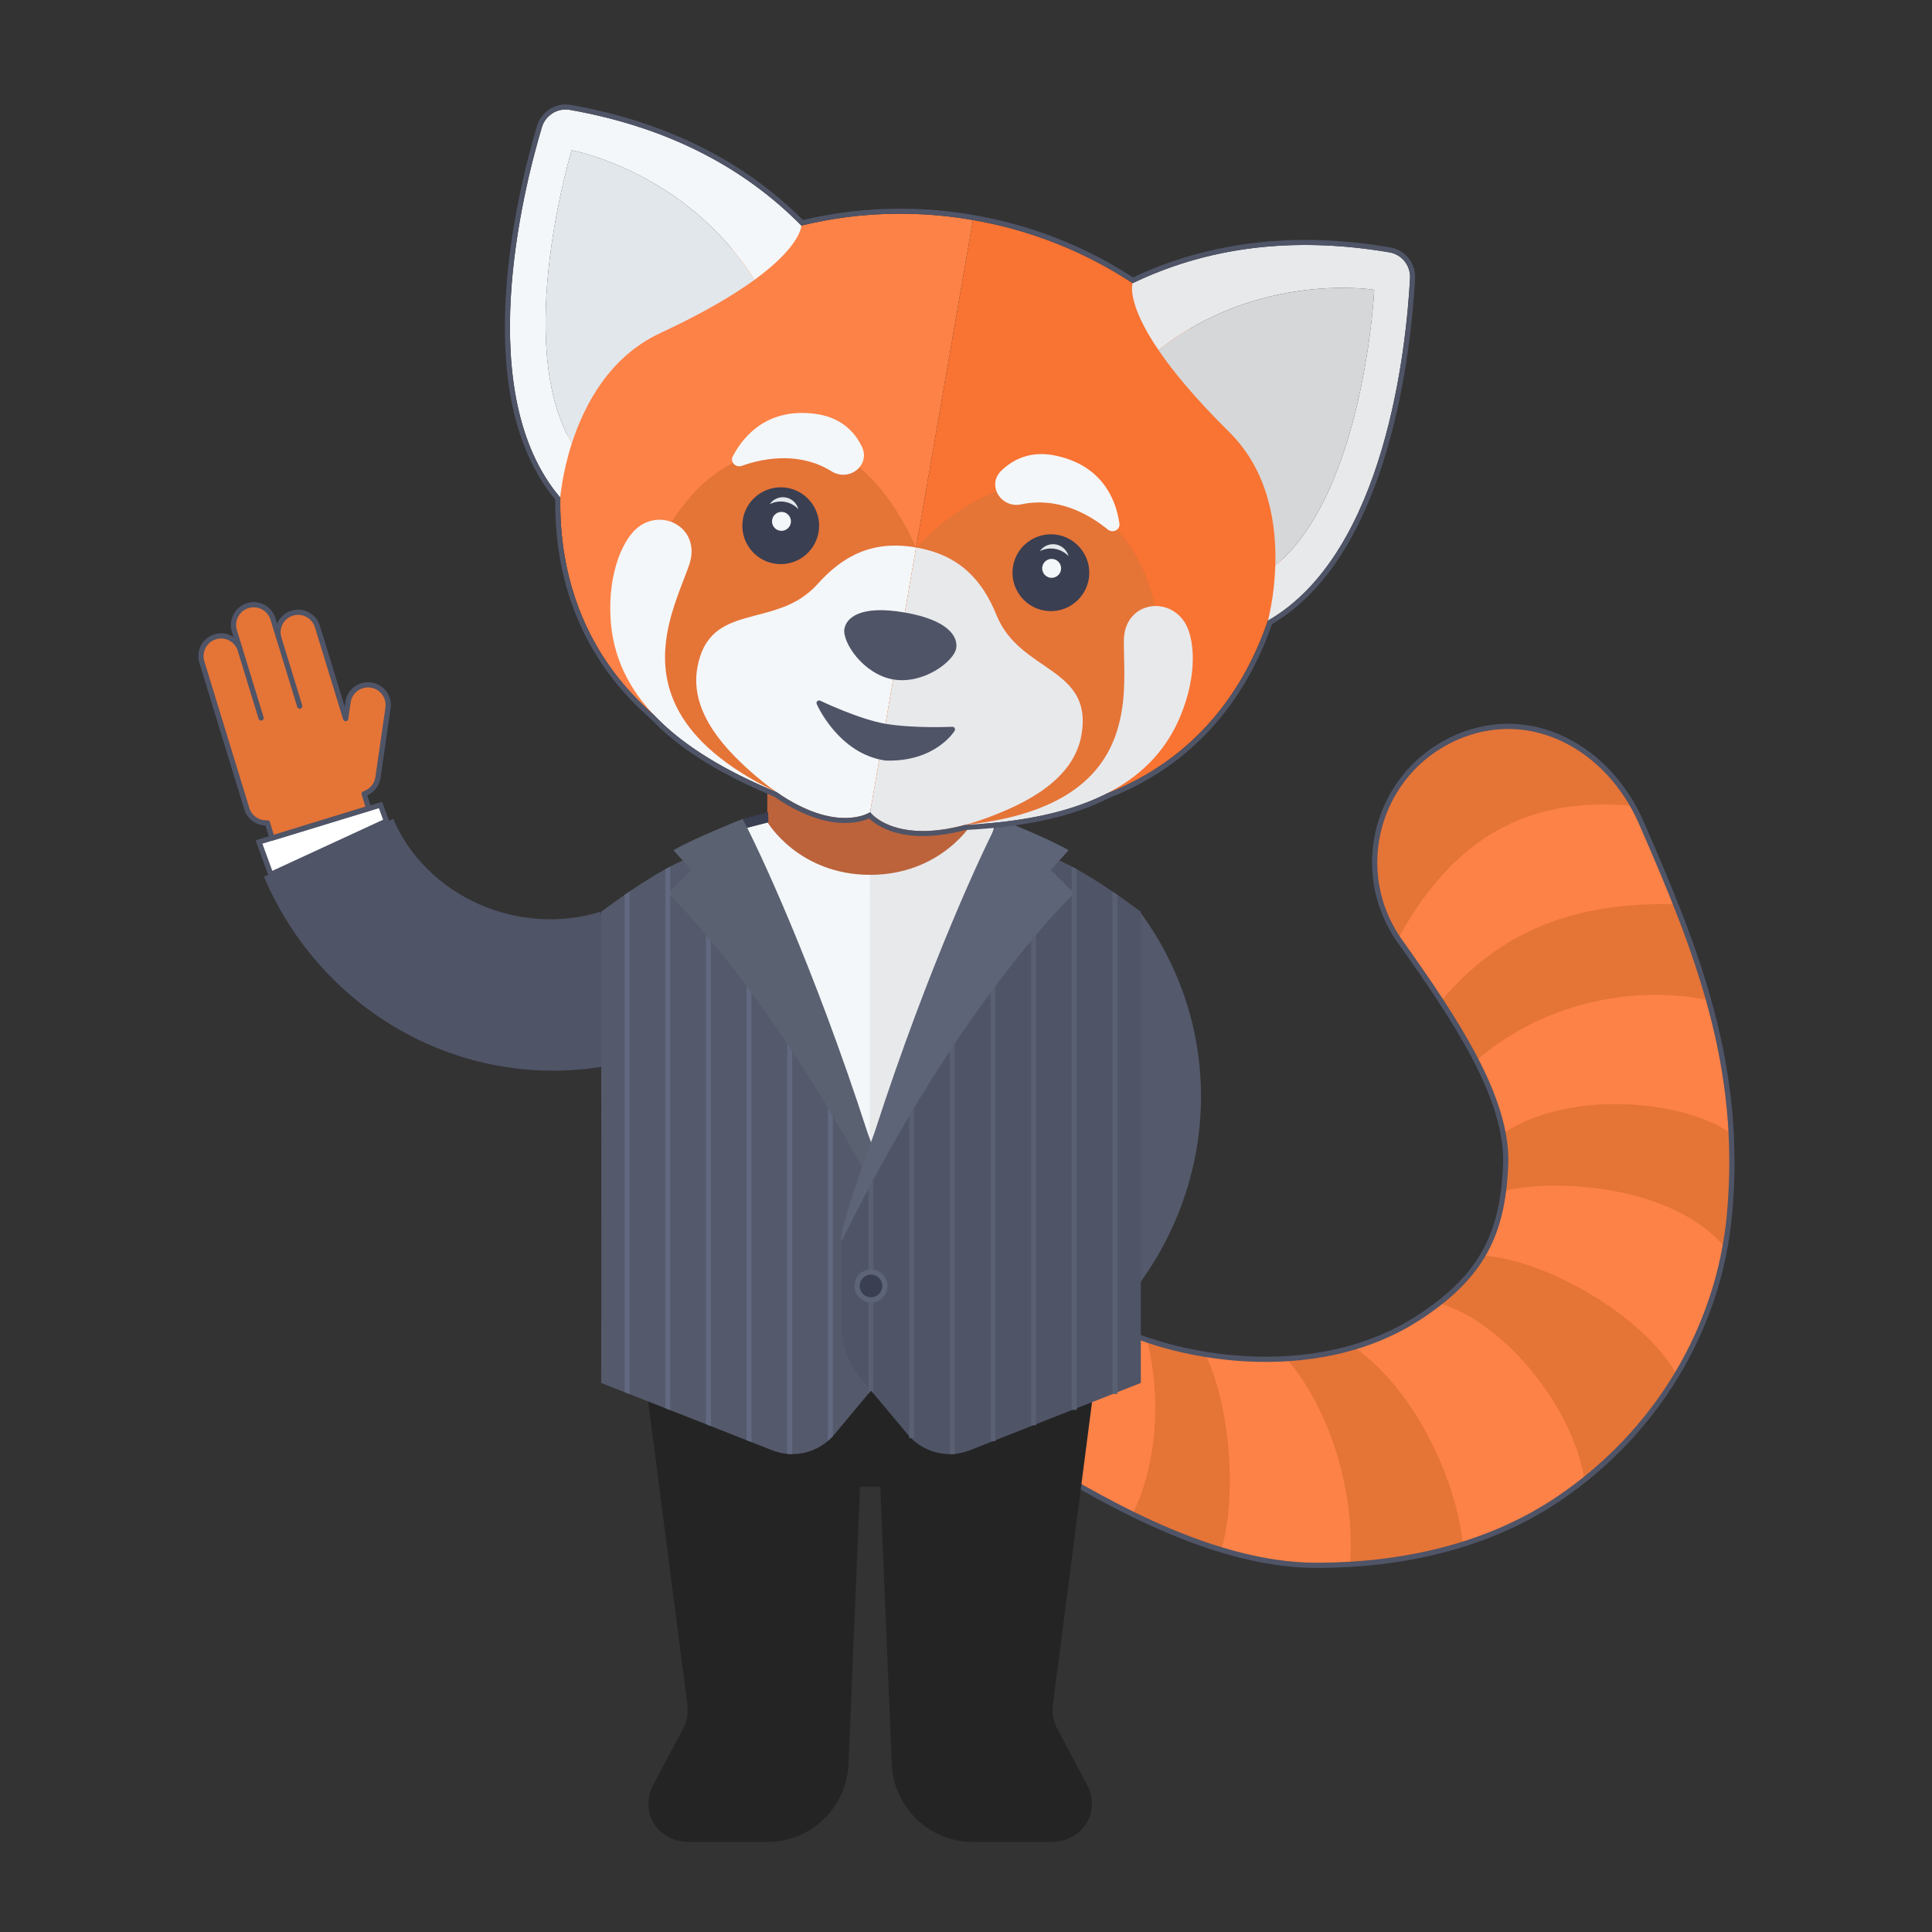 <?xml version="1.0" encoding="UTF-8"?>
<svg width="370px" height="370px" viewBox="0 0 370 370" version="1.1" xmlns="http://www.w3.org/2000/svg" xmlns:xlink="http://www.w3.org/1999/xlink">
    <rect x="0" y="0" width="370" height="370" fill="#333333" stroke="none"/>
    <!-- Generator: sketchtool 41.2 (35397) - http://www.bohemiancoding.com/sketch -->
    <title>19B35714-1988-4F6D-B928-D17DFB218E05</title>
    <desc>Created with sketchtool.</desc>
    <defs></defs>
    <g id="about" stroke="none" stroke-width="1" fill="none" fill-rule="evenodd">
        <g id="uplata_about" transform="translate(-835, -1030)">
            <g id="uplata_character" transform="translate(835, 1030)">
                <path d="M75.294,156.812 L75.296,156.816 L50.543,167.89 C62.539,196.148 93.488,211.594 123.48,202.383 L114.968,174.62 C99.197,179.464 81.681,171.674 75.294,156.812 Z" id="Fill-1" fill="#4F5467"></path>
                <path d="M50.538,167.892 L50.543,167.89 C50.534,167.867 50.523,167.846 50.513,167.822 L50.538,167.892 Z" id="Fill-3" fill="#FFFFFF"></path>
                <polygon id="Fill-5" fill="#FFFFFF" points="72.869 154.164 49.602 161.253 51.87 167.456 73.999 157.244"></polygon>
                <polygon id="Stroke-7" stroke="#4F5467" points="72.869 154.164 49.602 161.253 51.87 167.456 73.999 157.244"></polygon>
                <path d="M71.034,131.19 C68.921,130.886 66.957,132.352 66.651,134.468 L66.196,137.624 L60.789,119.988 C60.162,117.943 57.998,116.795 55.955,117.422 C54.011,118.02 52.897,120.011 53.333,121.964 L52.285,118.549 C51.658,116.505 49.495,115.356 47.452,115.983 C45.409,116.61 44.261,118.777 44.888,120.821 L45.935,124.236 C45.201,122.374 43.163,121.351 41.218,121.948 C39.176,122.575 38.029,124.742 38.655,126.785 L47.267,154.876 C47.804,156.626 49.467,157.71 51.216,157.595 L52.101,160.485 L70.595,154.805 L69.742,152.022 C71.103,151.583 72.169,150.404 72.389,148.891 L74.31,135.576 C74.615,133.459 73.148,131.495 71.034,131.19" id="Fill-9" fill="#E57437"></path>
                <path d="M71.034,131.19 C68.921,130.886 66.957,132.352 66.651,134.468 L66.196,137.624 L60.789,119.988 C60.162,117.943 57.998,116.795 55.955,117.422 C54.011,118.02 52.897,120.011 53.333,121.964 L52.285,118.549 C51.658,116.505 49.495,115.356 47.452,115.983 C45.409,116.61 44.261,118.777 44.888,120.821 L45.935,124.236 C45.201,122.374 43.163,121.351 41.218,121.948 C39.176,122.575 38.029,124.742 38.655,126.785 L47.267,154.876 C47.804,156.626 49.467,157.71 51.216,157.595 L52.101,160.485 L70.595,154.805 L69.742,152.022 C71.103,151.583 72.169,150.404 72.389,148.891 L74.31,135.576 C74.615,133.459 73.148,131.495 71.034,131.19 Z" id="Stroke-11" stroke="#4F5467" stroke-linecap="round" stroke-linejoin="round"></path>
                <path d="M53.333,121.964 L57.401,135.232" id="Stroke-13" stroke="#4F5467" stroke-linecap="round"></path>
                <path d="M45.935,124.236 L50.003,137.504" id="Stroke-15" stroke="#4F5467" stroke-linecap="round"></path>
                <path d="M252.11,299.779 C230.651,299.779 208.043,285.321 197.505,279.18 C190.405,275.043 188,265.93 192.134,258.824 C196.267,251.719 205.372,249.312 212.472,253.448 C222.539,259.313 251.401,266.158 272.539,251.792 C283.668,244.228 286.973,236.456 288.349,223.161 C289.399,213.025 278.72,195.191 268.094,180.249 C258.477,166.728 263.786,147.773 279.006,141.184 L279.006,141.184 C293.281,135.004 308.062,143.243 314.302,157.502 C325.103,182.181 333.808,204.123 331.221,232.518 C329.208,254.598 317.071,274.395 298.665,286.907 C284.782,296.345 268.097,299.779 252.11,299.779" id="Fill-17" fill="#E57437"></path>
                <path d="M219.675,256.612 C214.414,255.23 197.844,252.159 194.114,256.169 C195.489,260.64 196.902,276.619 196.759,278.694 C197.005,278.857 208.876,286.035 216.868,289.957 C221.07,281.73 222.715,269.146 219.675,256.612" id="Fill-19" fill="#FD8247"></path>
                <path d="M312.709,154.328 C295.256,152.742 279.66,157.985 267.785,179.7 C269.774,182.497 273.174,187.083 276.008,191.707 C288.742,176.404 304.657,172.802 320.898,173.161 C319.154,168.872 316.233,161.913 314.302,157.502 C313.822,156.405 313.286,155.349 312.709,154.328" id="Fill-21" fill="#FD8247"></path>
                <path d="M282.72,203.119 C285.316,208.157 286.926,212.868 287.845,217.02 C301.905,208.04 323.507,211.28 331.408,217.02 C330.834,208.854 329.345,199.176 327.223,191.607 C315.124,188.838 296.792,190.889 282.72,203.119" id="Fill-23" fill="#FD8247"></path>
                <path d="M287.942,228.082 C287.095,233.451 286.309,236.294 283.953,240.44 C296.104,241.292 314.647,251.86 321.126,263.24 C325.783,255.775 328.995,246.796 330.342,238.922 C321.007,227.487 299.003,225.465 287.942,228.082" id="Fill-25" fill="#FD8247"></path>
                <path d="M275.58,249.584 C275.401,249.708 267.932,256.218 259.274,258.005 C269.867,265.153 278.66,281.814 280.172,295.741 C286.43,293.952 296.949,289.173 303.416,283.244 C301.389,270.065 288.486,253.295 275.58,249.584" id="Fill-27" fill="#FD8247"></path>
                <path d="M246.398,260.206 C237.205,260.219 233.556,259.869 230.84,259.375 C235.651,269.348 236.925,286.721 233.882,296.81 C242.301,299.779 253.231,300.174 258.546,299.586 C259.671,284.714 254.028,269.026 246.398,260.206" id="Fill-29" fill="#FD8247"></path>
                <path d="M252.11,299.779 C230.651,299.779 208.043,285.321 197.505,279.18 C190.405,275.043 188,265.93 192.134,258.824 C196.267,251.719 205.372,249.312 212.472,253.448 C222.539,259.313 251.401,266.158 272.539,251.792 C283.668,244.228 287.783,236.515 288.349,223.161 C288.89,210.388 278.72,195.191 268.094,180.249 C258.477,166.728 263.786,147.773 279.006,141.184 L279.006,141.184 C293.281,135.004 308.062,143.243 314.302,157.502 C325.103,182.181 333.808,204.123 331.221,232.518 C329.208,254.598 317.071,274.395 298.665,286.907 C284.782,296.345 268.097,299.779 252.11,299.779 Z" id="Stroke-31" stroke="#4F5467"></path>
                <path d="M168.577,284.714 L170.786,337.818 C171.133,346.169 177.998,352.761 186.35,352.761 L201.382,352.761 C203.425,352.761 205.296,352.014 206.734,350.779 C209.264,348.608 209.795,344.885 208.235,341.937 L202.428,330.958 C201.716,329.613 201.439,328.08 201.634,326.571 L209.607,264.875 C209.607,260.355 204.451,257.775 200.839,260.488 L168.577,284.714 Z" id="Fill-33" fill="#242424"></path>
                <path d="M164.708,284.714 L162.499,337.818 C162.151,346.169 155.285,352.761 146.934,352.761 L131.903,352.761 C129.859,352.761 127.988,352.014 126.55,350.779 C124.021,348.608 123.49,344.885 125.049,341.937 L130.856,330.958 C131.568,329.613 131.846,328.08 131.65,326.571 L123.678,264.875 C123.678,260.355 128.834,257.775 132.445,260.488 L164.708,284.714 Z" id="Fill-35" fill="#242424"></path>
                <path d="M191.363,235.24 L191.366,235.237 L210.021,254.93 C232.671,234.224 236.954,199.877 218.316,174.62 L194.976,191.873 C204.776,205.154 203.25,224.277 191.363,235.24" id="Fill-37" fill="#54596B"></path>
                <path d="M210.025,254.933 L210.021,254.929 C210.002,254.946 209.986,254.963 209.968,254.981 L210.025,254.933 Z" id="Fill-39" fill="#FFFFFF"></path>
                <polygon id="Fill-41" fill="#FFFFFF" points="189.001 237.5 204.705 258.871 209.798 254.671 191.529 235.411"></polygon>
                <polygon id="Fill-43" fill="#FD8247" points="202.525 255.916 197.074 259.945 185.582 244.372 191.032 240.343"></polygon>
                <path d="M185.612,244.412 L172.424,247.019" id="Stroke-45" stroke="#FD8247" stroke-width="8" stroke-linecap="round" stroke-linejoin="round"></path>
                <path d="M187.387,246.817 L163.77,264.274" id="Stroke-47" stroke="#FD8247" stroke-width="8" stroke-linecap="round" stroke-linejoin="round"></path>
                <path d="M191.966,253.022 L165.237,272.78" id="Stroke-49" stroke="#FD8247" stroke-width="8" stroke-linecap="round" stroke-linejoin="round"></path>
                <path d="M196.545,259.227 L172.928,276.684" id="Stroke-51" stroke="#FD8247" stroke-width="8" stroke-linecap="round" stroke-linejoin="round"></path>
                <polygon id="Fill-53" fill="#BC633B" points="166.642 156.125 146.949 151.715 146.949 166.255 166.642 171.977 186.335 166.255 186.335 154.587"></polygon>
                <path d="M166.642,167.54 L166.642,236.328 L190.379,158.534 L186.287,157.488 C186.287,157.488 180.336,167.54 166.642,167.54" id="Fill-55" fill="#E8E9EB"></path>
                <path d="M166.642,167.54 L166.642,236.328 L142.906,158.534 L146.997,157.488 C146.997,157.488 152.948,167.54 166.642,167.54" id="Fill-57" fill="#F4F7F9"></path>
                <polygon id="Fill-59" fill="#3A3F52" points="191.233 156.835 186.335 155.561 186.288 157.488 190.378 158.535"></polygon>
                <polygon id="Fill-61" fill="#242424" points="140.6 284.715 192.683 284.715 192.683 232.588 140.6 232.588"></polygon>
                <path d="M169.302,246.278 C169.302,244.808 168.111,243.616 166.642,243.616 C165.173,243.616 163.982,244.808 163.982,246.278 C163.982,247.749 165.173,248.94 166.642,248.94 C168.111,248.94 169.302,247.749 169.302,246.278" id="Fill-63" fill="#3A3F52"></path>
                <path d="M169.302,246.278 C169.302,244.808 168.111,243.616 166.642,243.616 C165.173,243.616 163.982,244.808 163.982,246.278 C163.982,247.749 165.173,248.94 166.642,248.94 C168.111,248.94 169.302,247.749 169.302,246.278 Z" id="Stroke-64" stroke="#5D6477"></path>
                <path d="M186.331,42.14 C159.665,37.503 135.19,46.622 118.407,61.688 C106.487,72.387 87.015,140.726 166.808,154.601 L186.331,42.14 Z" id="Fill-65" fill="#FD8247"></path>
                <path d="M175.445,104.848 C175.445,104.848 159.007,109.552 153.938,114.105 C148.868,118.658 141.446,117.48 137.801,123.151 C134.158,128.824 129.051,134.591 148.738,151.715 C148.738,151.715 127.027,143.508 122.341,123.752 C120.208,114.761 127.347,96.756 138.09,90 C143.589,86.543 149.237,83.995 154.068,84.591 C163.678,85.778 171.148,95.164 175.445,104.848" id="Fill-66" fill="#E57437"></path>
                <path d="M175.445,104.848 C167.107,103.398 161.425,106.424 156.553,111.88 C148.653,120.727 135.798,114.902 133.535,127.936 C132.024,136.639 139.314,143.971 144.773,148.64 C158.89,160.716 166.642,155.555 166.642,155.555 L175.445,104.848 Z" id="Fill-67" fill="#F4F7F9"></path>
                <path d="M159.244,90.26 C162.642,92.373 166.762,89.058 165.059,85.542 C163.599,82.527 160.883,79.853 156.025,79.239 C147.401,78.151 142.647,82.956 140.323,87.419 C139.774,88.474 140.902,89.628 142.057,89.216 C146.895,87.488 153.503,86.691 159.244,90.26" id="Fill-68" fill="#F4F7F9"></path>
                <path d="M131.999,108.14 C134.288,101.474 127.341,97.283 122.394,100.823 C119.495,102.897 116.414,109.375 116.926,118.417 C117.74,132.807 128.757,143.44 148.739,151.716 C128.635,142.029 126.137,130.684 127.776,121.285 C128.679,116.114 130.834,111.532 131.999,108.14" id="Fill-69" fill="#F4F7F9"></path>
                <path d="M103.773,24.379 C104.463,22.064 106.781,20.619 109.157,21.041 C128.539,24.485 142.877,32.466 153.469,43.201 C153.469,43.201 153.501,47.031 144.5,53.584 C131.325,32.76 109.477,28.776 109.477,28.776 C109.477,28.776 98.21,65.871 109.519,84.885 L109.521,84.883 C107.636,90.707 107.304,95.307 107.304,95.307 C90.439,75.484 100.048,36.856 103.773,24.379" id="Fill-70" fill="#F4F7F9"></path>
                <path d="M109.477,28.776 C109.477,28.776 131.324,32.76 144.5,53.584 C140.507,56.49 134.745,59.93 126.405,63.813 C116.703,68.33 111.887,77.572 109.521,84.883 L109.519,84.885 C98.21,65.871 109.477,28.776 109.477,28.776" id="Fill-71" fill="#E2E7EC"></path>
                <path d="M146.214,94.119 C147.576,93.431 149.158,93.152 150.776,93.433 C152.394,93.715 153.79,94.512 154.839,95.618 C156.385,97.248 157.174,99.558 156.76,101.942 C156.065,105.946 152.259,108.627 148.259,107.931 C144.259,107.235 141.579,103.426 142.275,99.423 C142.689,97.039 144.21,95.131 146.214,94.119" id="Fill-72" fill="#3A3F52"></path>
                <path d="M147.876,99.538 C148.047,98.551 148.986,97.89 149.972,98.061 C150.959,98.233 151.619,99.172 151.448,100.16 C151.277,101.146 150.338,101.807 149.352,101.636 C148.366,101.465 147.705,100.526 147.876,99.538" id="Fill-73" fill="#F4F7F9"></path>
                <path d="M147.404,96.554 C148.066,95.599 149.237,95.055 150.457,95.268 C151.677,95.48 152.597,96.387 152.899,97.509 C152.229,96.805 151.34,96.296 150.309,96.117 C149.279,95.938 148.271,96.116 147.404,96.554" id="Fill-74" fill="#E2E7EC"></path>
                <path d="M186.331,42.14 C212.997,46.777 232.965,63.626 243.686,83.473 C251.302,97.569 246.6,168.477 166.808,154.601 L186.331,42.14 Z" id="Fill-75" fill="#F97332"></path>
                <polygon id="Fill-76" fill="#3A3F52" points="191.399 156.835 186.501 155.561 186.453 157.488 190.544 158.535"></polygon>
                <polygon id="Fill-77" fill="#3A3F52" points="142.217 156.835 147.115 155.561 147.162 157.488 143.072 158.535"></polygon>
                <path d="M134.878,163.375 C134.878,163.375 129.642,163.73 115.134,174.621 C115.134,174.621 115.189,263.262 115.134,264.851 L147.891,277.751 C152.101,279.402 156.895,278.176 159.796,274.704 L168.758,263.975 C171.118,261.15 172.41,257.586 172.41,253.905 L172.41,237.682 C167.036,218.136 147.872,171.923 134.878,163.375" id="Fill-78" fill="#54596B"></path>
                <path d="M132.376,166.616 L128.965,162.831 C132.754,160.585 142.217,156.835 142.217,156.835 C145.138,162.256 155.748,184.838 166.112,216.818 C170.345,228.444 173.193,237.221 172.41,237.681 C149.681,191.458 127.877,171.088 127.877,171.088 L132.376,166.616 Z" id="Fill-79" fill="#5A6170"></path>
                <path d="M198.737,163.375 C198.737,163.375 203.974,163.73 218.482,174.621 L218.482,264.851 L185.724,277.751 C181.514,279.402 176.72,278.176 173.82,274.704 L164.858,263.975 C162.498,261.15 161.205,257.586 161.205,253.905 L161.205,237.682 C166.579,218.136 185.744,171.923 198.737,163.375" id="Fill-80" fill="#4F5467"></path>
                <path d="M201.239,166.616 L204.65,162.831 C200.862,160.585 191.399,156.835 191.399,156.835 C188.478,162.256 177.867,184.838 167.504,216.818 C163.27,228.444 160.423,237.221 161.205,237.681 C183.935,191.458 205.739,171.088 205.739,171.088 L201.239,166.616 Z" id="Fill-81" fill="#5D6477"></path>
                <polygon id="Fill-84" fill="#596072" points="214.001 266.958 213.034 266.958 213.034 170.714 214.001 171.379"></polygon>
                <polygon id="Fill-85" fill="#596072" points="206.216 270.002 205.249 270.002 205.249 165.95 206.216 166.472"></polygon>
                <polygon id="Fill-86" fill="#596072" points="198.431 272.938 197.464 272.938 197.464 180.183 198.431 179.033"></polygon>
                <polygon id="Fill-87" fill="#596072" points="190.646 276.003 189.679 276.003 189.679 190.141 190.646 188.838"></polygon>
                <polygon id="Fill-88" fill="#596072" points="182.861 278.477 181.894 278.477 181.894 201.316 182.861 199.86"></polygon>
                <polygon id="Fill-89" fill="#596072" points="175.076 275.408 174.109 275.408 174.109 213.773 175.076 212.15"></polygon>
                <polygon id="Fill-90" fill="#596072" points="167.291 266.878 166.808 266.31 166.324 266.878 166.324 248.94 167.291 248.94"></polygon>
                <polygon id="Fill-91" fill="#596072" points="167.291 243.616 166.324 243.616 166.324 227.659 167.291 225.849"></polygon>
                <polygon id="Fill-92" fill="#61687F" points="159.506 275.035 158.539 275.971 158.539 212.151 159.506 213.772"></polygon>
                <polygon id="Fill-93" fill="#61687F" points="151.721 278.477 150.754 278.433 150.754 199.86 151.721 201.316"></polygon>
                <polygon id="Fill-94" fill="#61687F" points="143.937 276.194 142.969 275.813 142.969 188.837 143.937 190.141"></polygon>
                <polygon id="Fill-95" fill="#61687F" points="136.152 273.128 135.184 272.748 135.184 179.032 136.152 180.182"></polygon>
                <polygon id="Fill-96" fill="#61687F" points="128.367 270.063 127.4 269.682 127.4 166.472 128.367 165.95"></polygon>
                <polygon id="Fill-97" fill="#61687F" points="120.582 266.997 119.615 266.634 119.615 171.379 120.582 170.713"></polygon>
                <path d="M175.445,104.848 C175.445,104.848 189.333,114.826 192.572,120.823 C195.811,126.82 203.194,128.217 204.713,134.787 C206.232,141.358 209.096,148.511 184.79,157.985 C184.79,157.985 207.996,157.588 219.064,140.572 C224.103,132.828 223.452,113.468 215.614,103.482 C211.603,98.371 207.145,94.065 202.397,92.995 C192.95,90.869 182.754,97.182 175.445,104.848" id="Fill-98" fill="#E57437"></path>
                <path d="M175.445,104.848 C183.783,106.298 188.113,111.064 190.86,117.844 C195.315,128.841 209.38,127.698 207.117,140.731 C205.607,149.435 196.272,153.876 189.561,156.429 C172.2,163.031 166.642,155.555 166.642,155.555 L175.445,104.848 Z" id="Fill-99" fill="#E8E9EB"></path>
                <path d="M195.613,96.585 C191.702,97.427 188.942,92.915 191.729,90.179 C194.12,87.834 197.578,86.234 202.358,87.297 C210.843,89.183 213.699,95.311 214.382,100.297 C214.544,101.476 213.093,102.182 212.144,101.404 C208.173,98.143 202.221,95.163 195.613,96.585" id="Fill-100" fill="#F4F7F9"></path>
                <path d="M215.235,122.614 C215.326,115.566 223.281,113.966 226.743,118.969 C228.773,121.901 229.49,129.039 225.962,137.377 C220.344,150.649 206.39,156.939 184.79,157.984 C206.98,155.653 213.156,145.816 214.78,136.414 C215.673,131.241 215.189,126.201 215.235,122.614" id="Fill-101" fill="#E8E9EB"></path>
                <path d="M182.398,139.687 C182.398,139.687 178.93,145.444 169.634,145.156 C160.91,143.918 156.87,134.641 156.87,134.641 C156.87,134.641 164.348,138.238 169.497,139.106 C175.061,140.043 182.398,139.687 182.398,139.687" id="Fill-102" fill="#4F5467"></path>
                <path d="M182.398,139.687 C182.398,139.687 178.93,145.444 169.634,145.156 C160.91,143.918 156.87,134.641 156.87,134.641 C156.87,134.641 164.348,138.238 169.497,139.106 C175.061,140.043 182.398,139.687 182.398,139.687 Z" id="Stroke-103" stroke="#4F5467" stroke-linecap="round" stroke-linejoin="round"></path>
                <path d="M173.283,117.303 C164.802,115.828 162.083,118.293 161.711,120.439 C161.272,122.968 165.318,129.124 171.057,130.122 C176.797,131.12 182.68,126.691 183.12,124.161 C183.493,122.016 181.763,118.777 173.283,117.303" id="Fill-104" fill="#4F5467"></path>
                <path d="M270.038,53.291 C270.167,50.879 268.473,48.736 266.093,48.331 C246.686,45.03 230.499,47.703 216.911,54.233 C216.911,54.233 215.589,57.828 221.854,67.035 C241.276,51.88 263.186,55.504 263.186,55.504 C263.186,55.504 261.289,94.23 244.236,108.312 L244.234,108.309 C244.046,114.428 242.809,118.87 242.809,118.87 C265.365,105.902 269.339,66.294 270.038,53.291" id="Fill-105" fill="#E8E9EB"></path>
                <path d="M263.186,55.505 C263.186,55.505 241.275,51.88 221.855,67.036 C224.632,71.12 228.898,76.304 235.441,82.774 C243.052,90.301 244.47,100.627 244.234,108.309 L244.236,108.311 C261.29,94.23 263.186,55.505 263.186,55.505" id="Fill-106" fill="#D6D7D8"></path>
                <path d="M206.579,104.616 C205.529,103.509 204.134,102.712 202.516,102.431 C200.897,102.149 199.315,102.428 197.954,103.116 C195.949,104.129 194.428,106.036 194.015,108.42 C193.319,112.424 195.998,116.233 199.999,116.929 C203.998,117.624 207.805,114.942 208.5,110.94 C208.914,108.555 208.124,106.246 206.579,104.616" id="Fill-107" fill="#3A3F52"></path>
                <path d="M203.188,109.157 C203.359,108.169 202.698,107.23 201.712,107.059 C200.726,106.888 199.787,107.549 199.616,108.535 C199.445,109.523 200.105,110.462 201.092,110.634 C202.078,110.805 203.016,110.144 203.188,109.157" id="Fill-108" fill="#F4F7F9"></path>
                <path d="M204.638,106.507 C204.336,105.384 203.417,104.478 202.197,104.265 C200.977,104.053 199.806,104.596 199.143,105.551 C200.011,105.114 201.019,104.936 202.05,105.115 C203.08,105.294 203.969,105.802 204.638,106.507" id="Fill-109" fill="#E2E7EC"></path>
                <path d="M108.33,20 L108.33,20 C105.822,20 103.567,21.686 102.846,24.102 C100.934,30.505 97.614,43.298 96.851,57.034 C95.911,73.978 99.104,86.973 106.342,95.667 C106.199,107.562 109.293,124.288 124.504,137.558 C129.655,143.021 137.028,147.761 147.037,152.045 C147.664,152.327 148.104,152.505 148.293,152.579 C153.145,155.922 157.703,157.616 161.842,157.616 C164.04,157.616 165.589,157.116 166.434,156.746 C167.618,157.867 170.744,160.117 176.75,160.117 C179.244,160.117 181.992,159.724 184.919,158.949 C185.122,158.942 185.6,158.923 186.297,158.869 C197.149,158.215 205.685,156.242 212.377,152.838 C231.168,145.481 239.718,130.781 243.592,119.534 C253.336,113.793 260.722,102.637 265.547,86.37 C269.459,73.181 270.645,60.017 271.004,53.344 C271.16,50.43 269.119,47.865 266.256,47.378 C260.677,46.428 255.186,45.947 249.935,45.947 C238.172,45.947 227.09,48.362 216.986,53.125 C207.737,47.112 197.481,43.097 186.497,41.186 C181.822,40.374 177.075,39.962 172.388,39.962 C166.13,39.961 159.87,40.691 153.771,42.133 C142.336,30.713 127.385,23.297 109.327,20.088 C108.998,20.03 108.663,20 108.33,20 Z M108.33,20.968 C108.603,20.968 108.88,20.992 109.157,21.041 C128.539,24.485 142.877,32.466 153.468,43.201 L153.468,43.202 C159.51,41.73 165.846,40.929 172.388,40.93 C176.945,40.93 181.604,41.318 186.331,42.141 C197.842,44.142 208.101,48.422 216.911,54.233 L216.911,54.233 C226.54,49.605 237.475,46.915 249.935,46.915 C255.058,46.915 260.44,47.37 266.093,48.331 C268.473,48.737 270.167,50.879 270.038,53.291 C269.339,66.295 265.365,105.902 242.809,118.87 C242.809,118.87 242.825,118.808 242.852,118.707 C238.402,131.993 229.087,145.274 211.981,151.954 C205.309,155.358 196.696,157.272 186.223,157.904 C185.313,157.974 184.79,157.984 184.79,157.984 C184.798,157.981 184.804,157.979 184.812,157.976 C181.656,158.823 178.987,159.149 176.75,159.149 C169.318,159.149 166.642,155.555 166.642,155.555 C166.642,155.555 164.997,156.648 161.842,156.648 C158.818,156.648 154.404,155.642 148.722,151.7 C148.728,151.705 148.733,151.71 148.739,151.715 C148.739,151.715 148.25,151.529 147.417,151.156 C137.77,147.026 130.308,142.316 125.174,136.859 C111.323,124.795 107.029,109.147 107.318,95.138 C107.308,95.243 107.303,95.306 107.303,95.306 C90.44,75.483 100.048,36.855 103.773,24.378 C104.383,22.334 106.262,20.968 108.33,20.968 L108.33,20.968 Z" id="Fill-110" fill="#4F5467"></path>
                <path d="M169.467,246.278 C169.467,244.808 168.277,243.616 166.808,243.616 C165.338,243.616 164.148,244.808 164.148,246.278 C164.148,247.749 165.338,248.94 166.808,248.94 C168.277,248.94 169.467,247.749 169.467,246.278" id="Fill-82" fill="#3A3F52"></path>
                <path d="M169.467,246.278 C169.467,244.808 168.277,243.616 166.808,243.616 C165.338,243.616 164.148,244.808 164.148,246.278 C164.148,247.749 165.338,248.94 166.808,248.94 C168.277,248.94 169.467,247.749 169.467,246.278 Z" id="Stroke-83" stroke="#5D6477"></path>
            </g>
        </g>
    </g>
</svg>